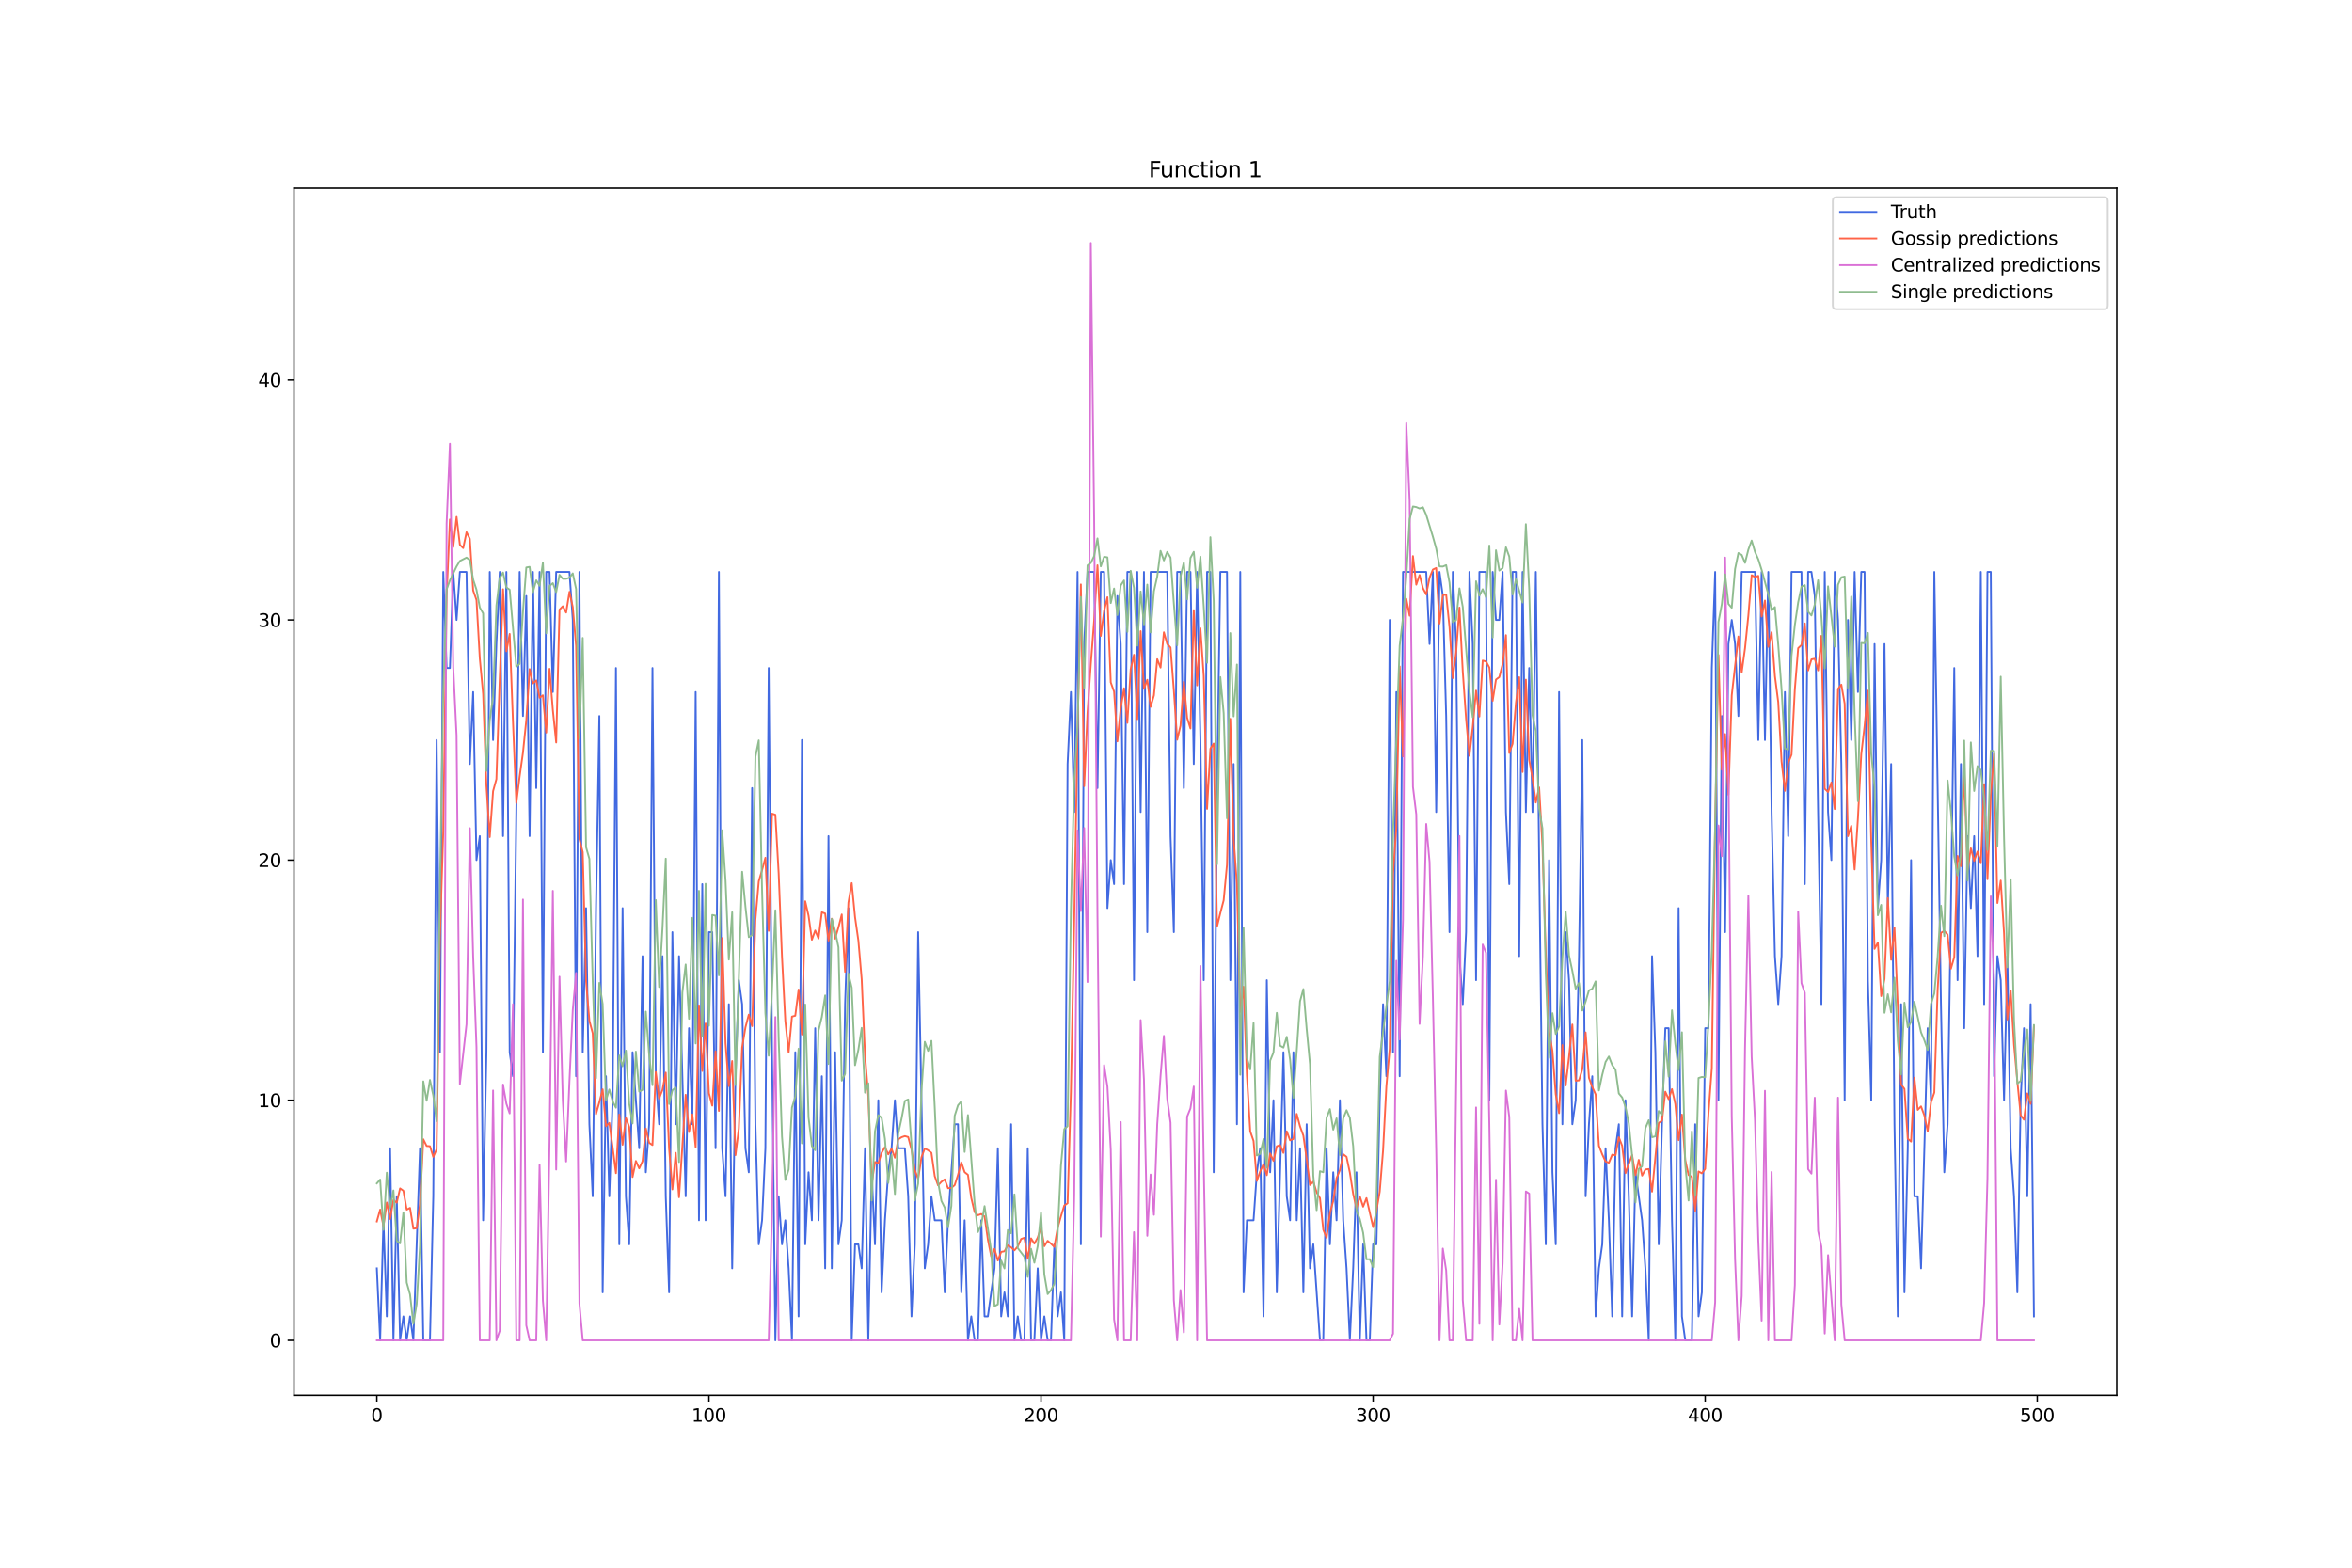<?xml version="1.0" encoding="utf-8" standalone="no"?>
<!DOCTYPE svg PUBLIC "-//W3C//DTD SVG 1.1//EN"
  "http://www.w3.org/Graphics/SVG/1.1/DTD/svg11.dtd">
<svg xmlns:xlink="http://www.w3.org/1999/xlink" width="1296pt" height="864pt" viewBox="0 0 1296 864" xmlns="http://www.w3.org/2000/svg" version="1.1">
 <defs>
  <style type="text/css">*{stroke-linejoin: round; stroke-linecap: butt}</style>
 </defs>
 <g id="figure_1">
  <g id="patch_1">
   <path d="M 0 864 
L 1296 864 
L 1296 0 
L 0 0 
z
" style="fill: #ffffff"/>
  </g>
  <g id="axes_1">
   <g id="patch_2">
    <path d="M 162 768.96 
L 1166.4 768.96 
L 1166.4 103.68 
L 162 103.68 
z
" style="fill: #ffffff"/>
   </g>
   <g id="matplotlib.axis_1">
    <g id="xtick_1">
     <g id="line2d_1">
      <defs>
       <path id="m498b250a5e" d="M 0 0 
L 0 3.5 
" style="stroke: #000000; stroke-width: 0.8"/>
      </defs>
      <g>
       <use xlink:href="#m498b250a5e" x="207.655" y="768.96" style="stroke: #000000; stroke-width: 0.8"/>
      </g>
     </g>
     <g id="text_1">
      <!-- 0 -->
      <g transform="translate(204.473 783.558) scale(0.1 -0.1)">
       <defs>
        <path id="DejaVuSans-30" d="M 2034 4250 
Q 1547 4250 1301 3770 
Q 1056 3291 1056 2328 
Q 1056 1369 1301 889 
Q 1547 409 2034 409 
Q 2525 409 2770 889 
Q 3016 1369 3016 2328 
Q 3016 3291 2770 3770 
Q 2525 4250 2034 4250 
z
M 2034 4750 
Q 2819 4750 3233 4129 
Q 3647 3509 3647 2328 
Q 3647 1150 3233 529 
Q 2819 -91 2034 -91 
Q 1250 -91 836 529 
Q 422 1150 422 2328 
Q 422 3509 836 4129 
Q 1250 4750 2034 4750 
z
" transform="scale(0.016)"/>
       </defs>
       <use xlink:href="#DejaVuSans-30"/>
      </g>
     </g>
    </g>
    <g id="xtick_2">
     <g id="line2d_2">
      <g>
       <use xlink:href="#m498b250a5e" x="390.639" y="768.96" style="stroke: #000000; stroke-width: 0.8"/>
      </g>
     </g>
     <g id="text_2">
      <!-- 100 -->
      <g transform="translate(381.095 783.558) scale(0.1 -0.1)">
       <defs>
        <path id="DejaVuSans-31" d="M 794 531 
L 1825 531 
L 1825 4091 
L 703 3866 
L 703 4441 
L 1819 4666 
L 2450 4666 
L 2450 531 
L 3481 531 
L 3481 0 
L 794 0 
L 794 531 
z
" transform="scale(0.016)"/>
       </defs>
       <use xlink:href="#DejaVuSans-31"/>
       <use xlink:href="#DejaVuSans-30" x="63.623"/>
       <use xlink:href="#DejaVuSans-30" x="127.246"/>
      </g>
     </g>
    </g>
    <g id="xtick_3">
     <g id="line2d_3">
      <g>
       <use xlink:href="#m498b250a5e" x="573.623" y="768.96" style="stroke: #000000; stroke-width: 0.8"/>
      </g>
     </g>
     <g id="text_3">
      <!-- 200 -->
      <g transform="translate(564.079 783.558) scale(0.1 -0.1)">
       <defs>
        <path id="DejaVuSans-32" d="M 1228 531 
L 3431 531 
L 3431 0 
L 469 0 
L 469 531 
Q 828 903 1448 1529 
Q 2069 2156 2228 2338 
Q 2531 2678 2651 2914 
Q 2772 3150 2772 3378 
Q 2772 3750 2511 3984 
Q 2250 4219 1831 4219 
Q 1534 4219 1204 4116 
Q 875 4013 500 3803 
L 500 4441 
Q 881 4594 1212 4672 
Q 1544 4750 1819 4750 
Q 2544 4750 2975 4387 
Q 3406 4025 3406 3419 
Q 3406 3131 3298 2873 
Q 3191 2616 2906 2266 
Q 2828 2175 2409 1742 
Q 1991 1309 1228 531 
z
" transform="scale(0.016)"/>
       </defs>
       <use xlink:href="#DejaVuSans-32"/>
       <use xlink:href="#DejaVuSans-30" x="63.623"/>
       <use xlink:href="#DejaVuSans-30" x="127.246"/>
      </g>
     </g>
    </g>
    <g id="xtick_4">
     <g id="line2d_4">
      <g>
       <use xlink:href="#m498b250a5e" x="756.607" y="768.96" style="stroke: #000000; stroke-width: 0.8"/>
      </g>
     </g>
     <g id="text_4">
      <!-- 300 -->
      <g transform="translate(747.063 783.558) scale(0.1 -0.1)">
       <defs>
        <path id="DejaVuSans-33" d="M 2597 2516 
Q 3050 2419 3304 2112 
Q 3559 1806 3559 1356 
Q 3559 666 3084 287 
Q 2609 -91 1734 -91 
Q 1441 -91 1130 -33 
Q 819 25 488 141 
L 488 750 
Q 750 597 1062 519 
Q 1375 441 1716 441 
Q 2309 441 2620 675 
Q 2931 909 2931 1356 
Q 2931 1769 2642 2001 
Q 2353 2234 1838 2234 
L 1294 2234 
L 1294 2753 
L 1863 2753 
Q 2328 2753 2575 2939 
Q 2822 3125 2822 3475 
Q 2822 3834 2567 4026 
Q 2313 4219 1838 4219 
Q 1578 4219 1281 4162 
Q 984 4106 628 3988 
L 628 4550 
Q 988 4650 1302 4700 
Q 1616 4750 1894 4750 
Q 2613 4750 3031 4423 
Q 3450 4097 3450 3541 
Q 3450 3153 3228 2886 
Q 3006 2619 2597 2516 
z
" transform="scale(0.016)"/>
       </defs>
       <use xlink:href="#DejaVuSans-33"/>
       <use xlink:href="#DejaVuSans-30" x="63.623"/>
       <use xlink:href="#DejaVuSans-30" x="127.246"/>
      </g>
     </g>
    </g>
    <g id="xtick_5">
     <g id="line2d_5">
      <g>
       <use xlink:href="#m498b250a5e" x="939.591" y="768.96" style="stroke: #000000; stroke-width: 0.8"/>
      </g>
     </g>
     <g id="text_5">
      <!-- 400 -->
      <g transform="translate(930.047 783.558) scale(0.1 -0.1)">
       <defs>
        <path id="DejaVuSans-34" d="M 2419 4116 
L 825 1625 
L 2419 1625 
L 2419 4116 
z
M 2253 4666 
L 3047 4666 
L 3047 1625 
L 3713 1625 
L 3713 1100 
L 3047 1100 
L 3047 0 
L 2419 0 
L 2419 1100 
L 313 1100 
L 313 1709 
L 2253 4666 
z
" transform="scale(0.016)"/>
       </defs>
       <use xlink:href="#DejaVuSans-34"/>
       <use xlink:href="#DejaVuSans-30" x="63.623"/>
       <use xlink:href="#DejaVuSans-30" x="127.246"/>
      </g>
     </g>
    </g>
    <g id="xtick_6">
     <g id="line2d_6">
      <g>
       <use xlink:href="#m498b250a5e" x="1122.575" y="768.96" style="stroke: #000000; stroke-width: 0.8"/>
      </g>
     </g>
     <g id="text_6">
      <!-- 500 -->
      <g transform="translate(1113.032 783.558) scale(0.1 -0.1)">
       <defs>
        <path id="DejaVuSans-35" d="M 691 4666 
L 3169 4666 
L 3169 4134 
L 1269 4134 
L 1269 2991 
Q 1406 3038 1543 3061 
Q 1681 3084 1819 3084 
Q 2600 3084 3056 2656 
Q 3513 2228 3513 1497 
Q 3513 744 3044 326 
Q 2575 -91 1722 -91 
Q 1428 -91 1123 -41 
Q 819 9 494 109 
L 494 744 
Q 775 591 1075 516 
Q 1375 441 1709 441 
Q 2250 441 2565 725 
Q 2881 1009 2881 1497 
Q 2881 1984 2565 2268 
Q 2250 2553 1709 2553 
Q 1456 2553 1204 2497 
Q 953 2441 691 2322 
L 691 4666 
z
" transform="scale(0.016)"/>
       </defs>
       <use xlink:href="#DejaVuSans-35"/>
       <use xlink:href="#DejaVuSans-30" x="63.623"/>
       <use xlink:href="#DejaVuSans-30" x="127.246"/>
      </g>
     </g>
    </g>
   </g>
   <g id="matplotlib.axis_2">
    <g id="ytick_1">
     <g id="line2d_7">
      <defs>
       <path id="mcdfff3754a" d="M 0 0 
L -3.5 0 
" style="stroke: #000000; stroke-width: 0.8"/>
      </defs>
      <g>
       <use xlink:href="#mcdfff3754a" x="162" y="738.72" style="stroke: #000000; stroke-width: 0.8"/>
      </g>
     </g>
     <g id="text_7">
      <!-- 0 -->
      <g transform="translate(148.637 742.519) scale(0.1 -0.1)">
       <use xlink:href="#DejaVuSans-30"/>
      </g>
     </g>
    </g>
    <g id="ytick_2">
     <g id="line2d_8">
      <g>
       <use xlink:href="#mcdfff3754a" x="162" y="606.376" style="stroke: #000000; stroke-width: 0.8"/>
      </g>
     </g>
     <g id="text_8">
      <!-- 10 -->
      <g transform="translate(142.275 610.175) scale(0.1 -0.1)">
       <use xlink:href="#DejaVuSans-31"/>
       <use xlink:href="#DejaVuSans-30" x="63.623"/>
      </g>
     </g>
    </g>
    <g id="ytick_3">
     <g id="line2d_9">
      <g>
       <use xlink:href="#mcdfff3754a" x="162" y="474.032" style="stroke: #000000; stroke-width: 0.8"/>
      </g>
     </g>
     <g id="text_9">
      <!-- 20 -->
      <g transform="translate(142.275 477.832) scale(0.1 -0.1)">
       <use xlink:href="#DejaVuSans-32"/>
       <use xlink:href="#DejaVuSans-30" x="63.623"/>
      </g>
     </g>
    </g>
    <g id="ytick_4">
     <g id="line2d_10">
      <g>
       <use xlink:href="#mcdfff3754a" x="162" y="341.689" style="stroke: #000000; stroke-width: 0.8"/>
      </g>
     </g>
     <g id="text_10">
      <!-- 30 -->
      <g transform="translate(142.275 345.488) scale(0.1 -0.1)">
       <use xlink:href="#DejaVuSans-33"/>
       <use xlink:href="#DejaVuSans-30" x="63.623"/>
      </g>
     </g>
    </g>
    <g id="ytick_5">
     <g id="line2d_11">
      <g>
       <use xlink:href="#mcdfff3754a" x="162" y="209.345" style="stroke: #000000; stroke-width: 0.8"/>
      </g>
     </g>
     <g id="text_11">
      <!-- 40 -->
      <g transform="translate(142.275 213.144) scale(0.1 -0.1)">
       <use xlink:href="#DejaVuSans-34"/>
       <use xlink:href="#DejaVuSans-30" x="63.623"/>
      </g>
     </g>
    </g>
   </g>
   <g id="line2d_12">
    <path d="M 207.655 699.017 
L 209.484 738.72 
L 211.314 672.548 
L 213.144 725.486 
L 214.974 632.845 
L 216.804 738.72 
L 218.634 659.314 
L 220.463 738.72 
L 222.293 725.486 
L 224.123 738.72 
L 225.953 725.486 
L 227.783 738.72 
L 231.442 632.845 
L 233.272 738.72 
L 236.932 738.72 
L 238.762 659.314 
L 240.592 407.861 
L 242.422 579.907 
L 244.251 315.22 
L 246.081 368.157 
L 247.911 368.157 
L 249.741 315.22 
L 251.571 341.689 
L 253.401 315.22 
L 257.06 315.22 
L 258.89 421.095 
L 260.72 381.392 
L 262.55 474.032 
L 264.38 460.798 
L 266.209 672.548 
L 268.039 579.907 
L 269.869 315.22 
L 271.699 407.861 
L 273.529 354.923 
L 275.359 315.22 
L 277.189 460.798 
L 279.018 315.22 
L 280.848 579.907 
L 282.678 593.142 
L 284.508 447.564 
L 286.338 315.22 
L 288.168 394.626 
L 289.997 328.454 
L 291.827 460.798 
L 293.657 315.22 
L 295.487 434.329 
L 297.317 315.22 
L 299.147 579.907 
L 300.976 315.22 
L 302.806 315.22 
L 304.636 381.392 
L 306.466 315.22 
L 313.785 315.22 
L 315.615 341.689 
L 317.445 593.142 
L 319.275 315.22 
L 321.105 579.907 
L 322.935 500.501 
L 324.764 619.611 
L 326.594 659.314 
L 328.424 500.501 
L 330.254 394.626 
L 332.084 712.251 
L 333.914 593.142 
L 335.743 659.314 
L 337.573 606.376 
L 339.403 368.157 
L 341.233 685.782 
L 343.063 500.501 
L 344.893 659.314 
L 346.723 685.782 
L 348.552 579.907 
L 352.212 632.845 
L 354.042 526.97 
L 355.872 646.079 
L 357.702 619.611 
L 359.531 368.157 
L 361.361 593.142 
L 363.191 619.611 
L 365.021 526.97 
L 366.851 659.314 
L 368.681 712.251 
L 370.51 513.736 
L 372.34 619.611 
L 374.17 526.97 
L 377.83 659.314 
L 379.66 566.673 
L 381.489 619.611 
L 383.319 381.392 
L 385.149 672.548 
L 386.979 487.267 
L 388.809 672.548 
L 390.639 513.736 
L 392.469 513.736 
L 394.298 632.845 
L 396.128 315.22 
L 397.958 632.845 
L 399.788 659.314 
L 401.618 553.439 
L 403.448 699.017 
L 405.277 593.142 
L 407.107 540.204 
L 408.937 553.439 
L 410.767 632.845 
L 412.597 646.079 
L 414.427 434.329 
L 416.256 619.611 
L 418.086 685.782 
L 419.916 672.548 
L 421.746 632.845 
L 423.576 368.157 
L 425.406 579.907 
L 427.236 738.72 
L 429.065 659.314 
L 430.895 685.782 
L 432.725 672.548 
L 434.555 699.017 
L 436.385 738.72 
L 438.215 579.907 
L 440.044 725.486 
L 441.874 407.861 
L 443.704 685.782 
L 445.534 646.079 
L 447.364 672.548 
L 449.194 566.673 
L 451.023 672.548 
L 452.853 593.142 
L 454.683 699.017 
L 456.513 460.798 
L 458.343 699.017 
L 460.173 579.907 
L 462.003 685.782 
L 463.832 672.548 
L 465.662 553.439 
L 467.492 500.501 
L 469.322 738.72 
L 471.152 685.782 
L 472.982 685.782 
L 474.811 699.017 
L 476.641 632.845 
L 478.471 738.72 
L 480.301 646.079 
L 482.131 685.782 
L 483.961 606.376 
L 485.79 712.251 
L 487.62 672.548 
L 489.45 646.079 
L 491.28 632.845 
L 493.11 606.376 
L 494.94 632.845 
L 498.599 632.845 
L 500.429 659.314 
L 502.259 725.486 
L 504.089 685.782 
L 505.919 513.736 
L 509.578 699.017 
L 511.408 685.782 
L 513.238 659.314 
L 515.068 672.548 
L 518.728 672.548 
L 520.557 712.251 
L 522.387 672.548 
L 526.047 619.611 
L 527.877 619.611 
L 529.707 712.251 
L 531.536 672.548 
L 533.366 738.72 
L 535.196 725.486 
L 537.026 738.72 
L 538.856 738.72 
L 540.686 672.548 
L 542.516 725.486 
L 544.345 725.486 
L 548.005 699.017 
L 549.835 632.845 
L 551.665 725.486 
L 553.495 712.251 
L 555.324 725.486 
L 557.154 619.611 
L 558.984 738.72 
L 560.814 725.486 
L 562.644 738.72 
L 564.474 738.72 
L 566.303 632.845 
L 568.133 738.72 
L 569.963 738.72 
L 571.793 699.017 
L 573.623 738.72 
L 575.453 725.486 
L 577.283 738.72 
L 579.112 738.72 
L 580.942 685.782 
L 582.772 725.486 
L 584.602 712.251 
L 586.432 738.72 
L 588.262 421.095 
L 590.091 381.392 
L 591.921 447.564 
L 593.751 315.22 
L 595.581 685.782 
L 597.411 354.923 
L 599.241 315.22 
L 602.9 315.22 
L 604.73 434.329 
L 606.56 315.22 
L 608.39 315.22 
L 610.22 500.501 
L 612.05 474.032 
L 613.879 487.267 
L 615.709 328.454 
L 617.539 354.923 
L 619.369 487.267 
L 621.199 315.22 
L 623.029 315.22 
L 624.858 540.204 
L 626.688 315.22 
L 628.518 447.564 
L 630.348 315.22 
L 632.178 513.736 
L 634.008 315.22 
L 643.157 315.22 
L 644.987 460.798 
L 646.817 513.736 
L 648.646 315.22 
L 650.476 315.22 
L 652.306 434.329 
L 654.136 315.22 
L 655.966 315.22 
L 657.796 421.095 
L 659.625 315.22 
L 661.455 407.861 
L 663.285 540.204 
L 665.115 315.22 
L 666.945 315.22 
L 668.775 646.079 
L 670.604 434.329 
L 672.434 315.22 
L 676.094 315.22 
L 677.924 540.204 
L 679.754 421.095 
L 681.583 619.611 
L 683.413 315.22 
L 685.243 712.251 
L 687.073 672.548 
L 690.733 672.548 
L 692.563 646.079 
L 694.392 632.845 
L 696.222 725.486 
L 698.052 540.204 
L 699.882 646.079 
L 701.712 606.376 
L 703.542 712.251 
L 707.201 579.907 
L 709.031 659.314 
L 710.861 672.548 
L 712.691 579.907 
L 714.521 672.548 
L 716.35 632.845 
L 718.18 712.251 
L 720.01 619.611 
L 721.84 699.017 
L 723.67 685.782 
L 727.33 738.72 
L 729.159 738.72 
L 730.989 632.845 
L 732.819 685.782 
L 734.649 646.079 
L 736.479 672.548 
L 738.309 606.376 
L 740.138 672.548 
L 741.968 699.017 
L 743.798 738.72 
L 745.628 699.017 
L 747.458 646.079 
L 749.288 738.72 
L 751.117 685.782 
L 752.947 738.72 
L 754.777 738.72 
L 756.607 685.782 
L 758.437 685.782 
L 760.267 606.376 
L 762.097 553.439 
L 763.926 593.142 
L 765.756 341.689 
L 767.586 579.907 
L 769.416 381.392 
L 771.246 593.142 
L 773.076 315.22 
L 785.884 315.22 
L 787.714 354.923 
L 789.544 315.22 
L 791.374 447.564 
L 793.204 315.22 
L 795.034 328.454 
L 796.864 394.626 
L 798.693 513.736 
L 800.523 315.22 
L 802.353 354.923 
L 804.183 526.97 
L 806.013 553.439 
L 807.843 513.736 
L 809.672 315.22 
L 811.502 354.923 
L 813.332 540.204 
L 815.162 315.22 
L 818.822 315.22 
L 820.651 606.376 
L 822.481 315.22 
L 824.311 341.689 
L 826.141 341.689 
L 827.971 315.22 
L 829.801 447.564 
L 831.63 487.267 
L 833.46 315.22 
L 835.29 315.22 
L 837.12 526.97 
L 838.95 315.22 
L 840.78 447.564 
L 842.61 368.157 
L 844.439 447.564 
L 846.269 315.22 
L 848.099 474.032 
L 849.929 619.611 
L 851.759 685.782 
L 853.589 474.032 
L 855.418 646.079 
L 857.248 685.782 
L 859.078 381.392 
L 860.908 619.611 
L 862.738 513.736 
L 864.568 540.204 
L 866.397 619.611 
L 868.227 606.376 
L 870.057 526.97 
L 871.887 407.861 
L 873.717 659.314 
L 875.547 619.611 
L 877.377 593.142 
L 879.206 725.486 
L 881.036 699.017 
L 882.866 685.782 
L 884.696 632.845 
L 886.526 672.548 
L 888.356 725.486 
L 890.185 632.845 
L 892.015 619.611 
L 893.845 725.486 
L 895.675 606.376 
L 897.505 659.314 
L 899.335 725.486 
L 901.164 646.079 
L 904.824 672.548 
L 906.654 699.017 
L 908.484 738.72 
L 910.314 526.97 
L 912.144 579.907 
L 913.973 685.782 
L 915.803 619.611 
L 917.633 566.673 
L 919.463 566.673 
L 921.293 672.548 
L 923.123 738.72 
L 924.952 500.501 
L 926.782 725.486 
L 928.612 738.72 
L 932.272 738.72 
L 934.102 619.611 
L 935.931 725.486 
L 937.761 712.251 
L 939.591 566.673 
L 941.421 566.673 
L 943.251 368.157 
L 945.081 315.22 
L 946.911 606.376 
L 948.74 394.626 
L 950.57 513.736 
L 952.4 354.923 
L 954.23 341.689 
L 956.06 354.923 
L 957.89 394.626 
L 959.719 315.22 
L 967.039 315.22 
L 968.869 407.861 
L 970.698 315.22 
L 972.528 407.861 
L 974.358 315.22 
L 976.188 447.564 
L 978.018 526.97 
L 979.848 553.439 
L 981.678 526.97 
L 983.507 381.392 
L 985.337 460.798 
L 987.167 315.22 
L 992.657 315.22 
L 994.486 487.267 
L 996.316 315.22 
L 998.146 315.22 
L 999.976 328.454 
L 1001.806 447.564 
L 1003.636 553.439 
L 1005.465 315.22 
L 1007.295 447.564 
L 1009.125 474.032 
L 1010.955 315.22 
L 1012.785 341.689 
L 1014.615 421.095 
L 1016.444 606.376 
L 1018.274 341.689 
L 1020.104 407.861 
L 1021.934 315.22 
L 1023.764 381.392 
L 1025.594 315.22 
L 1027.424 315.22 
L 1029.253 540.204 
L 1031.083 606.376 
L 1032.913 354.923 
L 1034.743 500.501 
L 1036.573 474.032 
L 1038.403 354.923 
L 1040.232 500.501 
L 1042.062 421.095 
L 1043.892 619.611 
L 1045.722 725.486 
L 1047.552 553.439 
L 1049.382 712.251 
L 1051.211 632.845 
L 1053.041 474.032 
L 1054.871 659.314 
L 1056.701 659.314 
L 1058.531 699.017 
L 1062.191 566.673 
L 1064.02 606.376 
L 1065.85 315.22 
L 1069.51 553.439 
L 1071.34 646.079 
L 1073.17 619.611 
L 1074.999 500.501 
L 1076.829 368.157 
L 1078.659 540.204 
L 1080.489 421.095 
L 1082.319 566.673 
L 1084.149 460.798 
L 1085.978 500.501 
L 1087.808 460.798 
L 1089.638 526.97 
L 1091.468 315.22 
L 1093.298 553.439 
L 1095.128 315.22 
L 1096.958 315.22 
L 1098.787 593.142 
L 1100.617 526.97 
L 1102.447 540.204 
L 1104.277 606.376 
L 1106.107 526.97 
L 1107.937 632.845 
L 1109.766 659.314 
L 1111.596 712.251 
L 1113.426 606.376 
L 1115.256 566.673 
L 1117.086 659.314 
L 1118.916 553.439 
L 1120.745 725.486 
L 1120.745 725.486 
" clip-path="url(#p7b377dcfaa)" style="fill: none; stroke: #4169e1; stroke-linecap: square"/>
   </g>
   <g id="line2d_13">
    <path d="M 207.655 673.193 
L 209.484 666.64 
L 211.314 675.768 
L 213.144 662.725 
L 214.974 671.799 
L 216.804 661.35 
L 218.634 662.836 
L 220.463 654.962 
L 222.293 656.246 
L 224.123 666.649 
L 225.953 665.711 
L 227.783 677.168 
L 229.613 676.931 
L 231.442 663.605 
L 233.272 627.873 
L 235.102 631.581 
L 236.932 631.71 
L 238.762 637.587 
L 240.592 633.426 
L 242.422 516.203 
L 244.251 458.102 
L 246.081 328.76 
L 247.911 286.298 
L 249.741 301.459 
L 251.571 284.869 
L 253.401 300.257 
L 255.23 302.081 
L 257.06 293.336 
L 258.89 296.988 
L 260.72 325.443 
L 262.55 330.688 
L 264.38 362.927 
L 266.209 382.504 
L 268.039 433.138 
L 269.869 461.328 
L 271.699 436.044 
L 273.529 429.38 
L 275.359 374.11 
L 277.189 324.754 
L 279.018 358.952 
L 280.848 349.38 
L 282.678 398.203 
L 284.508 442.565 
L 286.338 427.881 
L 288.168 414.826 
L 289.997 396.971 
L 291.827 368.754 
L 293.657 376.638 
L 295.487 374.997 
L 297.317 384.536 
L 299.147 383.199 
L 300.976 403.757 
L 302.806 368.601 
L 304.636 391.339 
L 306.466 409.22 
L 308.296 335.98 
L 310.126 334.119 
L 311.956 337.604 
L 313.785 326.179 
L 315.615 334.537 
L 317.445 355.928 
L 319.275 462.411 
L 321.105 469.608 
L 322.935 540.537 
L 324.764 562.584 
L 326.594 569.406 
L 328.424 614.034 
L 330.254 607.441 
L 332.084 600.367 
L 333.914 620.65 
L 335.743 618.86 
L 337.573 632.26 
L 339.403 646.595 
L 341.233 614.275 
L 343.063 630.913 
L 344.893 616.115 
L 346.723 621.15 
L 348.552 648.678 
L 350.382 639.845 
L 352.212 643.933 
L 354.042 640.008 
L 355.872 621.946 
L 357.702 629.846 
L 359.531 631.076 
L 361.361 590.821 
L 363.191 605.335 
L 365.021 600.69 
L 366.851 591.147 
L 368.681 632.984 
L 370.51 655.513 
L 372.34 635.382 
L 374.17 659.85 
L 377.83 603.373 
L 379.66 623.895 
L 381.489 614.162 
L 383.319 632.247 
L 385.149 554.098 
L 386.979 590.231 
L 388.809 564.084 
L 390.639 602.495 
L 392.469 609.351 
L 394.298 579.393 
L 396.128 612.258 
L 397.958 517.006 
L 399.788 575.02 
L 401.618 598.59 
L 403.448 584.774 
L 405.277 636.615 
L 407.107 621.99 
L 408.937 577.292 
L 410.767 566.186 
L 412.597 559.19 
L 414.427 565.525 
L 416.256 506.779 
L 418.086 485.742 
L 419.916 479.508 
L 421.746 472.732 
L 423.576 513.025 
L 425.406 448.411 
L 427.236 449.014 
L 429.065 481.397 
L 430.895 527.246 
L 432.725 562.773 
L 434.555 579.96 
L 436.385 560.273 
L 438.215 559.79 
L 440.044 545.362 
L 441.874 570.155 
L 443.704 496.721 
L 445.534 504.695 
L 447.364 517.925 
L 449.194 512.825 
L 451.023 517.229 
L 452.853 502.771 
L 454.683 503.455 
L 456.513 518.43 
L 458.343 506.295 
L 460.173 517.329 
L 462.003 511.142 
L 463.832 503.992 
L 465.662 535.609 
L 467.492 497.442 
L 469.322 486.701 
L 471.152 505.5 
L 472.982 518.372 
L 474.811 539.724 
L 476.641 581.559 
L 478.471 604.15 
L 480.301 652.52 
L 482.131 640.395 
L 483.961 641.065 
L 485.79 635.327 
L 487.62 632.2 
L 489.45 636.206 
L 491.28 633.163 
L 493.11 638.034 
L 494.94 627.95 
L 496.77 626.757 
L 498.599 626.137 
L 500.429 626.654 
L 502.259 633.541 
L 504.089 644.875 
L 505.919 649.717 
L 507.749 637.802 
L 509.578 632.972 
L 511.408 633.944 
L 513.238 635.36 
L 515.068 648.224 
L 516.898 653.287 
L 518.728 651.343 
L 520.557 649.983 
L 522.387 654.872 
L 524.217 654.688 
L 526.047 653.161 
L 527.877 647.498 
L 529.707 640.577 
L 531.536 646.017 
L 533.366 647.47 
L 535.196 660.233 
L 537.026 668.041 
L 538.856 669.74 
L 540.686 669.069 
L 542.516 670.45 
L 544.345 683.204 
L 546.175 692.495 
L 548.005 688.345 
L 549.835 694.714 
L 551.665 689.943 
L 553.495 689.608 
L 555.324 686.265 
L 557.154 687.442 
L 558.984 689.1 
L 560.814 686.952 
L 562.644 682.835 
L 564.474 682.17 
L 566.303 693.713 
L 568.133 682.487 
L 569.963 685.388 
L 571.793 682.065 
L 573.623 676.516 
L 575.453 686.838 
L 577.283 683.855 
L 579.112 685.435 
L 580.942 687.198 
L 582.772 676.835 
L 584.602 670.308 
L 586.432 664.404 
L 588.262 663.165 
L 590.091 601.792 
L 591.921 506.983 
L 593.751 402.821 
L 595.581 322.108 
L 597.411 433.264 
L 599.241 392.797 
L 601.07 365.87 
L 602.9 342.017 
L 604.73 311.553 
L 606.56 350.47 
L 608.39 336.68 
L 610.22 329.139 
L 612.05 376.07 
L 613.879 381.178 
L 615.709 408.584 
L 617.539 390.395 
L 619.369 379.295 
L 621.199 398.388 
L 623.029 368.795 
L 624.858 360.863 
L 626.688 396.375 
L 628.518 347.867 
L 630.348 379.622 
L 632.178 374.665 
L 634.008 389.594 
L 635.837 383.265 
L 637.667 363.284 
L 639.497 367.916 
L 641.327 348.487 
L 643.157 354.856 
L 644.987 356.83 
L 646.817 380.48 
L 648.646 407.688 
L 650.476 399.929 
L 652.306 375.782 
L 654.136 395.625 
L 655.966 401.493 
L 657.796 336.261 
L 659.625 377.739 
L 661.455 346.294 
L 663.285 372.551 
L 665.115 445.799 
L 666.945 412.609 
L 668.775 409.797 
L 670.604 510.704 
L 672.434 503.169 
L 674.264 496.198 
L 676.094 476.567 
L 677.924 396.181 
L 679.754 462.183 
L 681.583 487.26 
L 683.413 557.761 
L 685.243 543.805 
L 687.073 592.781 
L 688.903 623.498 
L 690.733 628.799 
L 692.563 650.818 
L 694.392 645.539 
L 696.222 641.643 
L 698.052 647.668 
L 699.882 635.689 
L 701.712 639.781 
L 703.542 631.746 
L 705.371 631.101 
L 707.201 635.383 
L 709.031 623.505 
L 710.861 628.473 
L 712.691 627.708 
L 714.521 613.911 
L 716.35 620.767 
L 718.18 625.858 
L 720.01 638.794 
L 721.84 653.085 
L 723.67 651.21 
L 725.5 657.14 
L 727.33 660.329 
L 729.159 677.783 
L 730.989 682.212 
L 732.819 668.67 
L 734.649 661.839 
L 736.479 649.287 
L 738.309 644.873 
L 740.138 636.127 
L 741.968 637.534 
L 743.798 646.213 
L 745.628 658.022 
L 747.458 666.068 
L 749.288 659.337 
L 751.117 665.03 
L 752.947 660.313 
L 756.607 676.332 
L 758.437 667.289 
L 760.267 656.763 
L 762.097 634.094 
L 763.926 598.634 
L 765.756 578.025 
L 767.586 481.502 
L 769.416 456.027 
L 771.246 367.294 
L 773.076 416.904 
L 774.905 330.049 
L 776.735 339.332 
L 778.565 306.488 
L 780.395 322.225 
L 782.225 316.906 
L 784.055 324.1 
L 785.884 327.61 
L 787.714 318.394 
L 789.544 313.904 
L 791.374 313.04 
L 793.204 343.666 
L 795.034 328.097 
L 796.864 327.636 
L 798.693 345.563 
L 800.523 373.702 
L 802.353 359.667 
L 804.183 334.868 
L 806.013 370.075 
L 807.843 396.233 
L 809.672 416.565 
L 811.502 400.804 
L 813.332 380.63 
L 815.162 394.917 
L 816.992 364.061 
L 818.822 364.56 
L 820.651 367.859 
L 822.481 386.259 
L 824.311 374.529 
L 826.141 373.18 
L 827.971 366.025 
L 829.801 350.059 
L 831.63 414.981 
L 833.46 409.948 
L 835.29 387.49 
L 837.12 373.238 
L 838.95 425.457 
L 840.78 374.593 
L 842.61 418.848 
L 844.439 428.891 
L 846.269 442.305 
L 848.099 433.973 
L 849.929 465.885 
L 851.759 526.027 
L 853.589 568.696 
L 855.418 579.084 
L 857.248 603.125 
L 859.078 613.505 
L 860.908 575.983 
L 862.738 598.227 
L 864.568 582.432 
L 866.397 564.628 
L 868.227 595.615 
L 870.057 595.439 
L 871.887 589.344 
L 873.717 569.009 
L 875.547 594.004 
L 877.377 599.072 
L 879.206 603.144 
L 881.036 631.489 
L 882.866 636.181 
L 884.696 640.14 
L 886.526 640.82 
L 888.356 636.353 
L 890.185 636.711 
L 892.015 626.78 
L 893.845 631.49 
L 895.675 646.557 
L 897.505 641.421 
L 899.335 636.627 
L 901.164 647.633 
L 902.994 639.243 
L 904.824 647.907 
L 906.654 644.53 
L 908.484 644.279 
L 910.314 656.744 
L 913.973 618.86 
L 915.803 617.686 
L 917.633 601.675 
L 919.463 605.814 
L 921.293 600.241 
L 923.123 608.451 
L 924.952 628.365 
L 926.782 614.286 
L 928.612 639.37 
L 930.442 647.615 
L 932.272 648.596 
L 934.102 667.32 
L 935.931 645.63 
L 937.761 646.654 
L 939.591 644.228 
L 941.421 613.567 
L 943.251 588.596 
L 945.081 454.112 
L 946.911 360.973 
L 948.74 424.206 
L 950.57 404.573 
L 952.4 438.011 
L 954.23 383.197 
L 957.89 350.775 
L 959.719 370.62 
L 961.549 357.228 
L 963.379 339.209 
L 965.209 317.008 
L 967.039 318.048 
L 968.869 317.374 
L 970.698 339.785 
L 972.528 330.989 
L 974.358 356.478 
L 976.188 348.439 
L 978.018 372.608 
L 979.848 386.974 
L 981.678 419.65 
L 983.507 435.862 
L 985.337 420.519 
L 987.167 415.892 
L 988.997 379.834 
L 990.827 357.206 
L 992.657 355.48 
L 994.486 343.592 
L 996.316 369.504 
L 998.146 363.403 
L 999.976 363.034 
L 1001.806 369.463 
L 1003.636 350.397 
L 1005.465 434.708 
L 1007.295 436.481 
L 1009.125 431.23 
L 1010.955 445.879 
L 1012.785 379.671 
L 1014.615 377.337 
L 1016.444 387.783 
L 1018.274 460.829 
L 1020.104 455.159 
L 1021.934 479.171 
L 1023.764 450.924 
L 1025.594 415.595 
L 1027.424 400.098 
L 1029.253 380.654 
L 1031.083 463.205 
L 1032.913 522.951 
L 1034.743 519.487 
L 1036.573 548.956 
L 1038.403 539.566 
L 1040.232 494.973 
L 1042.062 528.975 
L 1043.892 511.097 
L 1047.552 597.687 
L 1049.382 600.109 
L 1051.211 627.566 
L 1053.041 629.164 
L 1054.871 593.91 
L 1056.701 611.695 
L 1058.531 609.77 
L 1060.361 614.752 
L 1062.191 623.527 
L 1064.02 607.512 
L 1065.85 602.13 
L 1067.68 545.528 
L 1069.51 514.134 
L 1071.34 513.022 
L 1073.17 515.068 
L 1074.999 533.888 
L 1076.829 527.514 
L 1078.659 471.736 
L 1080.489 477.378 
L 1082.319 423.688 
L 1084.149 479.593 
L 1085.978 467.562 
L 1087.808 474.501 
L 1089.638 469.312 
L 1091.468 475.739 
L 1093.298 432.17 
L 1095.128 484.573 
L 1096.958 438.055 
L 1098.787 415.472 
L 1100.617 497.683 
L 1102.447 485.337 
L 1104.277 514.487 
L 1106.107 561.894 
L 1107.937 545.897 
L 1109.766 575.809 
L 1111.596 595.945 
L 1113.426 614.617 
L 1115.256 617.099 
L 1117.086 602.605 
L 1118.916 608.361 
L 1120.745 565.587 
L 1120.745 565.587 
" clip-path="url(#p7b377dcfaa)" style="fill: none; stroke: #ff6347; stroke-linecap: square"/>
   </g>
   <g id="line2d_14">
    <path d="M 207.655 738.72 
L 244.251 738.72 
L 246.081 288.619 
L 247.911 244.548 
L 249.741 367.68 
L 251.571 405.302 
L 253.401 597.469 
L 257.06 564.461 
L 258.89 456.426 
L 260.72 526.992 
L 262.55 577.121 
L 264.38 738.72 
L 269.869 738.72 
L 271.699 601.006 
L 273.529 738.72 
L 275.359 733.443 
L 277.189 597.734 
L 279.018 608.253 
L 280.848 613.624 
L 282.678 553.44 
L 284.508 738.72 
L 286.338 738.72 
L 288.168 495.753 
L 289.997 730.402 
L 291.827 738.72 
L 295.487 738.72 
L 297.317 642.035 
L 299.147 716.886 
L 300.976 738.72 
L 302.806 628.954 
L 304.636 490.981 
L 306.466 644.581 
L 308.296 538.286 
L 310.126 606.702 
L 311.956 640.135 
L 313.785 595.719 
L 315.615 556.634 
L 317.445 536.224 
L 319.275 718.368 
L 321.105 738.72 
L 423.576 738.72 
L 425.406 666.71 
L 427.236 560.532 
L 429.065 738.72 
L 590.091 738.72 
L 591.921 659.125 
L 593.751 457.643 
L 595.581 502.119 
L 597.411 456.366 
L 599.241 541.239 
L 601.07 133.92 
L 602.9 285.281 
L 604.73 504.521 
L 606.56 681.534 
L 608.39 587.046 
L 610.22 598.9 
L 612.05 633.643 
L 613.879 727.112 
L 615.709 738.72 
L 617.539 618.387 
L 619.369 738.72 
L 623.029 738.72 
L 624.858 679.074 
L 626.688 738.72 
L 628.518 562.206 
L 630.348 594.983 
L 632.178 681.075 
L 634.008 647.325 
L 635.837 669.51 
L 637.667 619.583 
L 639.497 592.878 
L 641.327 570.91 
L 643.157 605.545 
L 644.987 618.698 
L 646.817 716.618 
L 648.646 738.72 
L 650.476 710.983 
L 652.306 734.344 
L 654.136 615.424 
L 655.966 610.851 
L 657.796 598.815 
L 659.625 738.72 
L 661.455 532.365 
L 663.285 642.159 
L 665.115 738.72 
L 765.756 738.72 
L 767.586 735.049 
L 769.416 529.521 
L 771.246 572.915 
L 773.076 506.725 
L 774.905 233.148 
L 776.735 275.976 
L 778.565 433.649 
L 780.395 448.829 
L 782.225 564.313 
L 784.055 527.087 
L 785.884 454.119 
L 787.714 475.072 
L 789.544 549.795 
L 791.374 633.544 
L 793.204 738.72 
L 795.034 688.13 
L 796.864 700.191 
L 798.693 738.72 
L 800.523 738.72 
L 804.183 460.753 
L 806.013 716.501 
L 807.843 738.72 
L 811.502 738.72 
L 813.332 610.347 
L 815.162 729.6 
L 816.992 520.553 
L 818.822 525.124 
L 820.651 619.462 
L 822.481 738.72 
L 824.311 650.195 
L 826.141 729.986 
L 827.971 696.26 
L 829.801 601.05 
L 831.63 615.595 
L 833.46 738.72 
L 835.29 738.72 
L 837.12 721.328 
L 838.95 738.72 
L 840.78 656.653 
L 842.61 657.833 
L 844.439 738.72 
L 943.251 738.72 
L 945.081 717.751 
L 946.911 454.97 
L 948.74 471.859 
L 950.57 307.301 
L 952.4 421.135 
L 954.23 615.054 
L 956.06 693.912 
L 957.89 738.72 
L 959.719 714.287 
L 961.549 577.532 
L 963.379 493.697 
L 965.209 582.413 
L 967.039 617.369 
L 968.869 683.567 
L 970.698 727.841 
L 972.528 601.169 
L 974.358 738.72 
L 976.188 645.918 
L 978.018 738.72 
L 987.167 738.72 
L 988.997 708.251 
L 990.827 502.358 
L 992.657 541.867 
L 994.486 547.167 
L 996.316 644.368 
L 998.146 646.83 
L 999.976 604.974 
L 1001.806 678.432 
L 1003.636 687.103 
L 1005.465 734.966 
L 1007.295 691.741 
L 1010.955 738.72 
L 1012.785 604.944 
L 1014.615 718.89 
L 1016.444 738.72 
L 1091.468 738.72 
L 1093.298 718.126 
L 1095.128 649.504 
L 1096.958 494.022 
L 1098.787 540.685 
L 1100.617 738.72 
L 1120.745 738.72 
L 1120.745 738.72 
" clip-path="url(#p7b377dcfaa)" style="fill: none; stroke: #da70d6; stroke-linecap: square"/>
   </g>
   <g id="line2d_15">
    <path d="M 207.655 652.196 
L 209.484 650.1 
L 211.314 677.831 
L 213.144 646.308 
L 214.974 665.518 
L 216.804 656.078 
L 218.634 683.881 
L 220.463 685.262 
L 222.293 668.167 
L 224.123 706.871 
L 225.953 713.369 
L 227.783 729.546 
L 229.613 718.765 
L 231.442 686.365 
L 233.272 595.971 
L 235.102 606.655 
L 236.932 595.193 
L 238.762 603.75 
L 240.592 618.019 
L 242.422 487.971 
L 244.251 381.123 
L 246.081 324.807 
L 247.911 319.84 
L 251.571 312.195 
L 253.401 309.177 
L 257.06 307.315 
L 258.89 308.675 
L 260.72 319.386 
L 262.55 325.022 
L 264.38 334.833 
L 266.209 338.043 
L 268.039 424.888 
L 269.869 396.932 
L 271.699 384.027 
L 273.529 333.71 
L 275.359 318.539 
L 277.189 315.552 
L 279.018 323.79 
L 280.848 324.988 
L 284.508 367.42 
L 286.338 365.857 
L 288.168 337.251 
L 289.997 312.765 
L 291.827 312.421 
L 293.657 326.358 
L 295.487 319.843 
L 297.317 322.828 
L 299.147 310.068 
L 300.976 349.055 
L 302.806 322.937 
L 304.636 321.421 
L 306.466 326.34 
L 308.296 316.824 
L 310.126 319 
L 311.956 319.011 
L 313.785 318.387 
L 315.615 316.001 
L 317.445 324.629 
L 319.275 406.882 
L 321.105 351.597 
L 322.935 466.91 
L 324.764 473.338 
L 326.594 540.501 
L 328.424 594.22 
L 330.254 541.697 
L 332.084 553.311 
L 333.914 606.475 
L 335.743 600.451 
L 337.573 606.917 
L 339.403 610.486 
L 341.233 581.725 
L 343.063 587.657 
L 344.893 579.008 
L 346.723 608.417 
L 348.552 619.17 
L 350.382 579.565 
L 352.212 601.618 
L 354.042 600.694 
L 355.872 557.534 
L 357.702 581.541 
L 359.531 598.068 
L 361.361 496.04 
L 363.191 543.986 
L 365.021 511.96 
L 366.851 473.218 
L 368.681 608.457 
L 370.51 600.858 
L 372.34 599.416 
L 374.17 640.448 
L 376 546.988 
L 377.83 531.553 
L 379.66 561.488 
L 381.489 505.863 
L 383.319 575.072 
L 385.149 490.974 
L 386.979 571.227 
L 388.809 487.104 
L 390.639 565.323 
L 392.469 504.259 
L 394.298 504.64 
L 396.128 537.553 
L 397.958 457.585 
L 399.788 485.293 
L 401.618 528.865 
L 403.448 502.761 
L 405.277 598.011 
L 408.937 480.442 
L 410.767 499.836 
L 412.597 516.496 
L 414.427 515.408 
L 416.256 417.037 
L 418.086 408.056 
L 419.916 490.615 
L 421.746 558.433 
L 423.576 581.843 
L 425.406 545.829 
L 427.236 501.675 
L 429.065 572.625 
L 430.895 626.433 
L 432.725 650.331 
L 434.555 644.578 
L 436.385 610.413 
L 438.215 604.47 
L 440.044 577.955 
L 441.874 630.115 
L 443.704 553.618 
L 445.534 615.828 
L 447.364 631.715 
L 449.194 633.93 
L 451.023 567.929 
L 452.853 560.487 
L 454.683 548.597 
L 456.513 586.395 
L 458.343 506.435 
L 460.173 513.075 
L 462.003 522.051 
L 463.832 595.568 
L 465.662 591.818 
L 467.492 536.54 
L 469.322 544.345 
L 471.152 587.069 
L 472.982 578.541 
L 474.811 566.511 
L 476.641 602.193 
L 478.471 597.016 
L 480.301 661.678 
L 482.131 623.55 
L 483.961 614.599 
L 485.79 616.031 
L 487.62 627.625 
L 489.45 651.942 
L 491.28 636.477 
L 493.11 658.096 
L 494.94 624.871 
L 496.77 616.524 
L 498.599 606.773 
L 500.429 605.928 
L 502.259 630.666 
L 504.089 661.599 
L 505.919 652.272 
L 507.749 601.511 
L 509.578 574.178 
L 511.408 579.167 
L 513.238 573.661 
L 515.068 610.471 
L 516.898 651.423 
L 518.728 661.849 
L 520.557 665.541 
L 522.387 676.41 
L 524.217 664.629 
L 526.047 614.928 
L 527.877 609.17 
L 529.707 607.022 
L 531.536 634.86 
L 533.366 614.533 
L 537.026 663.043 
L 538.856 679.011 
L 540.686 675.015 
L 542.516 664.742 
L 546.175 689.431 
L 548.005 719.784 
L 549.835 718.873 
L 551.665 694.69 
L 553.495 699.078 
L 555.324 677.922 
L 557.154 679.704 
L 558.984 658.255 
L 560.814 687.861 
L 564.474 692.684 
L 566.303 703.723 
L 568.133 688.254 
L 569.963 695.921 
L 571.793 686.778 
L 573.623 668.287 
L 575.453 702.388 
L 577.283 713.211 
L 579.112 711.065 
L 580.942 707.476 
L 582.772 680.357 
L 584.602 642.477 
L 586.432 622.269 
L 588.262 620.7 
L 590.091 501.353 
L 591.921 430.406 
L 593.751 400.164 
L 595.581 329.035 
L 597.411 379.065 
L 599.241 311.601 
L 601.07 310.245 
L 602.9 306.471 
L 604.73 296.734 
L 606.56 312.161 
L 608.39 306.868 
L 610.22 307.168 
L 612.05 332.366 
L 613.879 324.365 
L 615.709 338.944 
L 617.539 322.666 
L 619.369 319.915 
L 621.199 348.245 
L 623.029 314.588 
L 624.858 324.013 
L 626.688 355.834 
L 628.518 325.994 
L 630.348 344.143 
L 632.178 322.191 
L 634.008 348.548 
L 635.837 325.886 
L 637.667 317.723 
L 639.497 303.623 
L 641.327 308.901 
L 643.157 304.189 
L 644.987 307.318 
L 646.817 332.6 
L 648.646 355.653 
L 650.476 317.752 
L 652.306 310.052 
L 654.136 330.31 
L 655.966 307.502 
L 657.796 304.142 
L 659.625 323.909 
L 661.455 306.805 
L 663.285 334.279 
L 665.115 365.274 
L 666.945 296.079 
L 668.775 331.023 
L 670.604 476.313 
L 672.434 373.158 
L 674.264 393.036 
L 676.094 451.012 
L 677.924 348.917 
L 679.754 394.809 
L 681.583 366.22 
L 683.413 592.306 
L 685.243 511.371 
L 687.073 583.004 
L 688.903 589.384 
L 690.733 563.841 
L 692.563 636.795 
L 694.392 635.934 
L 696.222 627.761 
L 698.052 643.566 
L 699.882 584.593 
L 701.712 580.071 
L 703.542 558.221 
L 705.371 576.292 
L 707.201 577.344 
L 709.031 571.43 
L 710.861 583.957 
L 712.691 605.03 
L 714.521 579.401 
L 716.35 551.853 
L 718.18 545.111 
L 720.01 567.15 
L 721.84 586.472 
L 723.67 648.07 
L 725.5 666.971 
L 727.33 645.476 
L 729.159 646.061 
L 730.989 616.068 
L 732.819 611.263 
L 734.649 622.591 
L 736.479 616.362 
L 738.309 636.576 
L 740.138 616.447 
L 741.968 611.885 
L 743.798 616.157 
L 745.628 631.74 
L 747.458 667.295 
L 749.288 671.83 
L 751.117 679.384 
L 752.947 694.053 
L 754.777 693.961 
L 756.607 698.403 
L 758.437 661.192 
L 760.267 582.439 
L 765.756 540.699 
L 767.586 458.822 
L 771.246 355.831 
L 773.076 340.521 
L 774.905 318.398 
L 776.735 286.172 
L 778.565 279.141 
L 780.395 279.475 
L 782.225 280.249 
L 784.055 279.568 
L 785.884 283.774 
L 789.544 295.775 
L 791.374 302.323 
L 793.204 312.175 
L 795.034 312.26 
L 796.864 311.479 
L 798.693 321.076 
L 800.523 342.923 
L 802.353 341.721 
L 804.183 324.27 
L 806.013 334.476 
L 809.672 380.718 
L 811.502 395.273 
L 813.332 320.361 
L 815.162 328.273 
L 816.992 324.719 
L 818.822 329.16 
L 820.651 300.679 
L 822.481 351.33 
L 824.311 303.291 
L 826.141 314.444 
L 827.971 313.107 
L 829.801 301.66 
L 831.63 306.736 
L 833.46 327.64 
L 835.29 319.276 
L 838.95 332.067 
L 840.78 288.897 
L 842.61 324.616 
L 844.439 394.248 
L 846.269 402.844 
L 848.099 445.436 
L 849.929 456.574 
L 851.759 536.497 
L 853.589 583.051 
L 855.418 558.382 
L 857.248 569.877 
L 859.078 565.701 
L 860.908 527.652 
L 862.738 502.511 
L 864.568 526.535 
L 866.397 535.081 
L 868.227 544.912 
L 870.057 541.745 
L 871.887 556.943 
L 873.717 551.986 
L 875.547 545.825 
L 877.377 544.976 
L 879.206 540.87 
L 881.036 600.996 
L 882.866 592.362 
L 884.696 585.267 
L 886.526 582.284 
L 888.356 586.969 
L 890.185 589.554 
L 892.015 602.649 
L 893.845 604.844 
L 895.675 610.035 
L 897.505 619.145 
L 899.335 636.815 
L 901.164 662.73 
L 902.994 644.147 
L 904.824 642.79 
L 906.654 621.787 
L 908.484 617.372 
L 910.314 626.757 
L 912.144 626.244 
L 913.973 612.321 
L 915.803 614.384 
L 917.633 573.896 
L 919.463 593.376 
L 921.293 556.817 
L 923.123 575.233 
L 924.952 589.742 
L 926.782 568.928 
L 928.612 641.696 
L 930.442 661.642 
L 932.272 623.531 
L 934.102 658.556 
L 935.931 594.137 
L 937.761 593.545 
L 939.591 593.737 
L 941.421 563.419 
L 943.251 523.823 
L 945.081 455.232 
L 946.911 342.751 
L 948.74 333.037 
L 950.57 316.577 
L 952.4 332.853 
L 954.23 334.964 
L 956.06 313.568 
L 957.89 304.806 
L 959.719 305.833 
L 961.549 310.226 
L 963.379 302.923 
L 965.209 297.926 
L 967.039 304.15 
L 968.869 308.289 
L 970.698 314.063 
L 974.358 327.499 
L 976.188 336.377 
L 978.018 334.584 
L 979.848 355.326 
L 981.678 380.069 
L 983.507 412.571 
L 985.337 413.066 
L 987.167 361.442 
L 988.997 344.453 
L 990.827 331.945 
L 992.657 323.312 
L 994.486 322.506 
L 996.316 337.141 
L 998.146 339.19 
L 999.976 333.209 
L 1001.806 319.815 
L 1003.636 339.963 
L 1005.465 368.38 
L 1007.295 323.142 
L 1010.955 356.412 
L 1012.785 322.234 
L 1014.615 318.159 
L 1016.444 317.742 
L 1018.274 379.101 
L 1020.104 328.802 
L 1021.934 393.165 
L 1023.764 441.572 
L 1025.594 354.348 
L 1027.424 354.498 
L 1029.253 348.829 
L 1031.083 415.37 
L 1032.913 433.723 
L 1034.743 504.42 
L 1036.573 498.714 
L 1038.403 558.186 
L 1040.232 547.936 
L 1042.062 557.961 
L 1043.892 538.841 
L 1045.722 573.65 
L 1047.552 592.17 
L 1049.382 552.6 
L 1051.211 566.157 
L 1053.041 563.252 
L 1054.871 552.127 
L 1058.531 568.933 
L 1060.361 573.343 
L 1062.191 578.673 
L 1064.02 553.255 
L 1065.85 547.494 
L 1067.68 527.284 
L 1069.51 499.152 
L 1071.34 515.943 
L 1073.17 430.161 
L 1074.999 447.387 
L 1076.829 472.075 
L 1078.659 482.476 
L 1080.489 470.695 
L 1082.319 408.178 
L 1084.149 485.333 
L 1085.978 409.19 
L 1087.808 435.947 
L 1089.638 422.218 
L 1091.468 424.476 
L 1093.298 440.676 
L 1095.128 468.461 
L 1096.958 413.753 
L 1098.787 413.905 
L 1100.617 466.315 
L 1102.447 372.926 
L 1104.277 461.838 
L 1106.107 533.11 
L 1107.937 484.62 
L 1109.766 562.227 
L 1111.596 597.156 
L 1113.426 595.739 
L 1115.256 579.639 
L 1117.086 567.427 
L 1118.916 606.704 
L 1120.745 564.942 
L 1120.745 564.942 
" clip-path="url(#p7b377dcfaa)" style="fill: none; stroke: #8fbc8f; stroke-linecap: square"/>
   </g>
   <g id="patch_3">
    <path d="M 162 768.96 
L 162 103.68 
" style="fill: none; stroke: #000000; stroke-width: 0.8; stroke-linejoin: miter; stroke-linecap: square"/>
   </g>
   <g id="patch_4">
    <path d="M 1166.4 768.96 
L 1166.4 103.68 
" style="fill: none; stroke: #000000; stroke-width: 0.8; stroke-linejoin: miter; stroke-linecap: square"/>
   </g>
   <g id="patch_5">
    <path d="M 162 768.96 
L 1166.4 768.96 
" style="fill: none; stroke: #000000; stroke-width: 0.8; stroke-linejoin: miter; stroke-linecap: square"/>
   </g>
   <g id="patch_6">
    <path d="M 162 103.68 
L 1166.4 103.68 
" style="fill: none; stroke: #000000; stroke-width: 0.8; stroke-linejoin: miter; stroke-linecap: square"/>
   </g>
   <g id="text_12">
    <!-- Function 1 -->
    <g transform="translate(632.958 97.68) scale(0.12 -0.12)">
     <defs>
      <path id="DejaVuSans-46" d="M 628 4666 
L 3309 4666 
L 3309 4134 
L 1259 4134 
L 1259 2759 
L 3109 2759 
L 3109 2228 
L 1259 2228 
L 1259 0 
L 628 0 
L 628 4666 
z
" transform="scale(0.016)"/>
      <path id="DejaVuSans-75" d="M 544 1381 
L 544 3500 
L 1119 3500 
L 1119 1403 
Q 1119 906 1312 657 
Q 1506 409 1894 409 
Q 2359 409 2629 706 
Q 2900 1003 2900 1516 
L 2900 3500 
L 3475 3500 
L 3475 0 
L 2900 0 
L 2900 538 
Q 2691 219 2414 64 
Q 2138 -91 1772 -91 
Q 1169 -91 856 284 
Q 544 659 544 1381 
z
M 1991 3584 
L 1991 3584 
z
" transform="scale(0.016)"/>
      <path id="DejaVuSans-6e" d="M 3513 2113 
L 3513 0 
L 2938 0 
L 2938 2094 
Q 2938 2591 2744 2837 
Q 2550 3084 2163 3084 
Q 1697 3084 1428 2787 
Q 1159 2491 1159 1978 
L 1159 0 
L 581 0 
L 581 3500 
L 1159 3500 
L 1159 2956 
Q 1366 3272 1645 3428 
Q 1925 3584 2291 3584 
Q 2894 3584 3203 3211 
Q 3513 2838 3513 2113 
z
" transform="scale(0.016)"/>
      <path id="DejaVuSans-63" d="M 3122 3366 
L 3122 2828 
Q 2878 2963 2633 3030 
Q 2388 3097 2138 3097 
Q 1578 3097 1268 2742 
Q 959 2388 959 1747 
Q 959 1106 1268 751 
Q 1578 397 2138 397 
Q 2388 397 2633 464 
Q 2878 531 3122 666 
L 3122 134 
Q 2881 22 2623 -34 
Q 2366 -91 2075 -91 
Q 1284 -91 818 406 
Q 353 903 353 1747 
Q 353 2603 823 3093 
Q 1294 3584 2113 3584 
Q 2378 3584 2631 3529 
Q 2884 3475 3122 3366 
z
" transform="scale(0.016)"/>
      <path id="DejaVuSans-74" d="M 1172 4494 
L 1172 3500 
L 2356 3500 
L 2356 3053 
L 1172 3053 
L 1172 1153 
Q 1172 725 1289 603 
Q 1406 481 1766 481 
L 2356 481 
L 2356 0 
L 1766 0 
Q 1100 0 847 248 
Q 594 497 594 1153 
L 594 3053 
L 172 3053 
L 172 3500 
L 594 3500 
L 594 4494 
L 1172 4494 
z
" transform="scale(0.016)"/>
      <path id="DejaVuSans-69" d="M 603 3500 
L 1178 3500 
L 1178 0 
L 603 0 
L 603 3500 
z
M 603 4863 
L 1178 4863 
L 1178 4134 
L 603 4134 
L 603 4863 
z
" transform="scale(0.016)"/>
      <path id="DejaVuSans-6f" d="M 1959 3097 
Q 1497 3097 1228 2736 
Q 959 2375 959 1747 
Q 959 1119 1226 758 
Q 1494 397 1959 397 
Q 2419 397 2687 759 
Q 2956 1122 2956 1747 
Q 2956 2369 2687 2733 
Q 2419 3097 1959 3097 
z
M 1959 3584 
Q 2709 3584 3137 3096 
Q 3566 2609 3566 1747 
Q 3566 888 3137 398 
Q 2709 -91 1959 -91 
Q 1206 -91 779 398 
Q 353 888 353 1747 
Q 353 2609 779 3096 
Q 1206 3584 1959 3584 
z
" transform="scale(0.016)"/>
      <path id="DejaVuSans-20" transform="scale(0.016)"/>
     </defs>
     <use xlink:href="#DejaVuSans-46"/>
     <use xlink:href="#DejaVuSans-75" x="52.02"/>
     <use xlink:href="#DejaVuSans-6e" x="115.398"/>
     <use xlink:href="#DejaVuSans-63" x="178.777"/>
     <use xlink:href="#DejaVuSans-74" x="233.758"/>
     <use xlink:href="#DejaVuSans-69" x="272.967"/>
     <use xlink:href="#DejaVuSans-6f" x="300.75"/>
     <use xlink:href="#DejaVuSans-6e" x="361.932"/>
     <use xlink:href="#DejaVuSans-20" x="425.311"/>
     <use xlink:href="#DejaVuSans-31" x="457.098"/>
    </g>
   </g>
   <g id="legend_1">
    <g id="patch_7">
     <path d="M 1011.906 170.393 
L 1159.4 170.393 
Q 1161.4 170.393 1161.4 168.393 
L 1161.4 110.68 
Q 1161.4 108.68 1159.4 108.68 
L 1011.906 108.68 
Q 1009.906 108.68 1009.906 110.68 
L 1009.906 168.393 
Q 1009.906 170.393 1011.906 170.393 
z
" style="fill: #ffffff; opacity: 0.8; stroke: #cccccc; stroke-linejoin: miter"/>
    </g>
    <g id="line2d_16">
     <path d="M 1013.906 116.778 
L 1023.906 116.778 
L 1033.906 116.778 
" style="fill: none; stroke: #4169e1; stroke-linecap: square"/>
    </g>
    <g id="text_13">
     <!-- Truth -->
     <g transform="translate(1041.906 120.278) scale(0.1 -0.1)">
      <defs>
       <path id="DejaVuSans-54" d="M -19 4666 
L 3928 4666 
L 3928 4134 
L 2272 4134 
L 2272 0 
L 1638 0 
L 1638 4134 
L -19 4134 
L -19 4666 
z
" transform="scale(0.016)"/>
       <path id="DejaVuSans-72" d="M 2631 2963 
Q 2534 3019 2420 3045 
Q 2306 3072 2169 3072 
Q 1681 3072 1420 2755 
Q 1159 2438 1159 1844 
L 1159 0 
L 581 0 
L 581 3500 
L 1159 3500 
L 1159 2956 
Q 1341 3275 1631 3429 
Q 1922 3584 2338 3584 
Q 2397 3584 2469 3576 
Q 2541 3569 2628 3553 
L 2631 2963 
z
" transform="scale(0.016)"/>
       <path id="DejaVuSans-68" d="M 3513 2113 
L 3513 0 
L 2938 0 
L 2938 2094 
Q 2938 2591 2744 2837 
Q 2550 3084 2163 3084 
Q 1697 3084 1428 2787 
Q 1159 2491 1159 1978 
L 1159 0 
L 581 0 
L 581 4863 
L 1159 4863 
L 1159 2956 
Q 1366 3272 1645 3428 
Q 1925 3584 2291 3584 
Q 2894 3584 3203 3211 
Q 3513 2838 3513 2113 
z
" transform="scale(0.016)"/>
      </defs>
      <use xlink:href="#DejaVuSans-54"/>
      <use xlink:href="#DejaVuSans-72" x="46.334"/>
      <use xlink:href="#DejaVuSans-75" x="87.447"/>
      <use xlink:href="#DejaVuSans-74" x="150.826"/>
      <use xlink:href="#DejaVuSans-68" x="190.035"/>
     </g>
    </g>
    <g id="line2d_17">
     <path d="M 1013.906 131.457 
L 1023.906 131.457 
L 1033.906 131.457 
" style="fill: none; stroke: #ff6347; stroke-linecap: square"/>
    </g>
    <g id="text_14">
     <!-- Gossip predictions -->
     <g transform="translate(1041.906 134.957) scale(0.1 -0.1)">
      <defs>
       <path id="DejaVuSans-47" d="M 3809 666 
L 3809 1919 
L 2778 1919 
L 2778 2438 
L 4434 2438 
L 4434 434 
Q 4069 175 3628 42 
Q 3188 -91 2688 -91 
Q 1594 -91 976 548 
Q 359 1188 359 2328 
Q 359 3472 976 4111 
Q 1594 4750 2688 4750 
Q 3144 4750 3555 4637 
Q 3966 4525 4313 4306 
L 4313 3634 
Q 3963 3931 3569 4081 
Q 3175 4231 2741 4231 
Q 1884 4231 1454 3753 
Q 1025 3275 1025 2328 
Q 1025 1384 1454 906 
Q 1884 428 2741 428 
Q 3075 428 3337 486 
Q 3600 544 3809 666 
z
" transform="scale(0.016)"/>
       <path id="DejaVuSans-73" d="M 2834 3397 
L 2834 2853 
Q 2591 2978 2328 3040 
Q 2066 3103 1784 3103 
Q 1356 3103 1142 2972 
Q 928 2841 928 2578 
Q 928 2378 1081 2264 
Q 1234 2150 1697 2047 
L 1894 2003 
Q 2506 1872 2764 1633 
Q 3022 1394 3022 966 
Q 3022 478 2636 193 
Q 2250 -91 1575 -91 
Q 1294 -91 989 -36 
Q 684 19 347 128 
L 347 722 
Q 666 556 975 473 
Q 1284 391 1588 391 
Q 1994 391 2212 530 
Q 2431 669 2431 922 
Q 2431 1156 2273 1281 
Q 2116 1406 1581 1522 
L 1381 1569 
Q 847 1681 609 1914 
Q 372 2147 372 2553 
Q 372 3047 722 3315 
Q 1072 3584 1716 3584 
Q 2034 3584 2315 3537 
Q 2597 3491 2834 3397 
z
" transform="scale(0.016)"/>
       <path id="DejaVuSans-70" d="M 1159 525 
L 1159 -1331 
L 581 -1331 
L 581 3500 
L 1159 3500 
L 1159 2969 
Q 1341 3281 1617 3432 
Q 1894 3584 2278 3584 
Q 2916 3584 3314 3078 
Q 3713 2572 3713 1747 
Q 3713 922 3314 415 
Q 2916 -91 2278 -91 
Q 1894 -91 1617 61 
Q 1341 213 1159 525 
z
M 3116 1747 
Q 3116 2381 2855 2742 
Q 2594 3103 2138 3103 
Q 1681 3103 1420 2742 
Q 1159 2381 1159 1747 
Q 1159 1113 1420 752 
Q 1681 391 2138 391 
Q 2594 391 2855 752 
Q 3116 1113 3116 1747 
z
" transform="scale(0.016)"/>
       <path id="DejaVuSans-65" d="M 3597 1894 
L 3597 1613 
L 953 1613 
Q 991 1019 1311 708 
Q 1631 397 2203 397 
Q 2534 397 2845 478 
Q 3156 559 3463 722 
L 3463 178 
Q 3153 47 2828 -22 
Q 2503 -91 2169 -91 
Q 1331 -91 842 396 
Q 353 884 353 1716 
Q 353 2575 817 3079 
Q 1281 3584 2069 3584 
Q 2775 3584 3186 3129 
Q 3597 2675 3597 1894 
z
M 3022 2063 
Q 3016 2534 2758 2815 
Q 2500 3097 2075 3097 
Q 1594 3097 1305 2825 
Q 1016 2553 972 2059 
L 3022 2063 
z
" transform="scale(0.016)"/>
       <path id="DejaVuSans-64" d="M 2906 2969 
L 2906 4863 
L 3481 4863 
L 3481 0 
L 2906 0 
L 2906 525 
Q 2725 213 2448 61 
Q 2172 -91 1784 -91 
Q 1150 -91 751 415 
Q 353 922 353 1747 
Q 353 2572 751 3078 
Q 1150 3584 1784 3584 
Q 2172 3584 2448 3432 
Q 2725 3281 2906 2969 
z
M 947 1747 
Q 947 1113 1208 752 
Q 1469 391 1925 391 
Q 2381 391 2643 752 
Q 2906 1113 2906 1747 
Q 2906 2381 2643 2742 
Q 2381 3103 1925 3103 
Q 1469 3103 1208 2742 
Q 947 2381 947 1747 
z
" transform="scale(0.016)"/>
      </defs>
      <use xlink:href="#DejaVuSans-47"/>
      <use xlink:href="#DejaVuSans-6f" x="77.49"/>
      <use xlink:href="#DejaVuSans-73" x="138.672"/>
      <use xlink:href="#DejaVuSans-73" x="190.771"/>
      <use xlink:href="#DejaVuSans-69" x="242.871"/>
      <use xlink:href="#DejaVuSans-70" x="270.654"/>
      <use xlink:href="#DejaVuSans-20" x="334.131"/>
      <use xlink:href="#DejaVuSans-70" x="365.918"/>
      <use xlink:href="#DejaVuSans-72" x="429.395"/>
      <use xlink:href="#DejaVuSans-65" x="468.258"/>
      <use xlink:href="#DejaVuSans-64" x="529.781"/>
      <use xlink:href="#DejaVuSans-69" x="593.258"/>
      <use xlink:href="#DejaVuSans-63" x="621.041"/>
      <use xlink:href="#DejaVuSans-74" x="676.021"/>
      <use xlink:href="#DejaVuSans-69" x="715.23"/>
      <use xlink:href="#DejaVuSans-6f" x="743.014"/>
      <use xlink:href="#DejaVuSans-6e" x="804.195"/>
      <use xlink:href="#DejaVuSans-73" x="867.574"/>
     </g>
    </g>
    <g id="line2d_18">
     <path d="M 1013.906 146.135 
L 1023.906 146.135 
L 1033.906 146.135 
" style="fill: none; stroke: #da70d6; stroke-linecap: square"/>
    </g>
    <g id="text_15">
     <!-- Centralized predictions -->
     <g transform="translate(1041.906 149.635) scale(0.1 -0.1)">
      <defs>
       <path id="DejaVuSans-43" d="M 4122 4306 
L 4122 3641 
Q 3803 3938 3442 4084 
Q 3081 4231 2675 4231 
Q 1875 4231 1450 3742 
Q 1025 3253 1025 2328 
Q 1025 1406 1450 917 
Q 1875 428 2675 428 
Q 3081 428 3442 575 
Q 3803 722 4122 1019 
L 4122 359 
Q 3791 134 3420 21 
Q 3050 -91 2638 -91 
Q 1578 -91 968 557 
Q 359 1206 359 2328 
Q 359 3453 968 4101 
Q 1578 4750 2638 4750 
Q 3056 4750 3426 4639 
Q 3797 4528 4122 4306 
z
" transform="scale(0.016)"/>
       <path id="DejaVuSans-61" d="M 2194 1759 
Q 1497 1759 1228 1600 
Q 959 1441 959 1056 
Q 959 750 1161 570 
Q 1363 391 1709 391 
Q 2188 391 2477 730 
Q 2766 1069 2766 1631 
L 2766 1759 
L 2194 1759 
z
M 3341 1997 
L 3341 0 
L 2766 0 
L 2766 531 
Q 2569 213 2275 61 
Q 1981 -91 1556 -91 
Q 1019 -91 701 211 
Q 384 513 384 1019 
Q 384 1609 779 1909 
Q 1175 2209 1959 2209 
L 2766 2209 
L 2766 2266 
Q 2766 2663 2505 2880 
Q 2244 3097 1772 3097 
Q 1472 3097 1187 3025 
Q 903 2953 641 2809 
L 641 3341 
Q 956 3463 1253 3523 
Q 1550 3584 1831 3584 
Q 2591 3584 2966 3190 
Q 3341 2797 3341 1997 
z
" transform="scale(0.016)"/>
       <path id="DejaVuSans-6c" d="M 603 4863 
L 1178 4863 
L 1178 0 
L 603 0 
L 603 4863 
z
" transform="scale(0.016)"/>
       <path id="DejaVuSans-7a" d="M 353 3500 
L 3084 3500 
L 3084 2975 
L 922 459 
L 3084 459 
L 3084 0 
L 275 0 
L 275 525 
L 2438 3041 
L 353 3041 
L 353 3500 
z
" transform="scale(0.016)"/>
      </defs>
      <use xlink:href="#DejaVuSans-43"/>
      <use xlink:href="#DejaVuSans-65" x="69.824"/>
      <use xlink:href="#DejaVuSans-6e" x="131.348"/>
      <use xlink:href="#DejaVuSans-74" x="194.727"/>
      <use xlink:href="#DejaVuSans-72" x="233.936"/>
      <use xlink:href="#DejaVuSans-61" x="275.049"/>
      <use xlink:href="#DejaVuSans-6c" x="336.328"/>
      <use xlink:href="#DejaVuSans-69" x="364.111"/>
      <use xlink:href="#DejaVuSans-7a" x="391.895"/>
      <use xlink:href="#DejaVuSans-65" x="444.385"/>
      <use xlink:href="#DejaVuSans-64" x="505.908"/>
      <use xlink:href="#DejaVuSans-20" x="569.385"/>
      <use xlink:href="#DejaVuSans-70" x="601.172"/>
      <use xlink:href="#DejaVuSans-72" x="664.648"/>
      <use xlink:href="#DejaVuSans-65" x="703.512"/>
      <use xlink:href="#DejaVuSans-64" x="765.035"/>
      <use xlink:href="#DejaVuSans-69" x="828.512"/>
      <use xlink:href="#DejaVuSans-63" x="856.295"/>
      <use xlink:href="#DejaVuSans-74" x="911.275"/>
      <use xlink:href="#DejaVuSans-69" x="950.484"/>
      <use xlink:href="#DejaVuSans-6f" x="978.268"/>
      <use xlink:href="#DejaVuSans-6e" x="1039.449"/>
      <use xlink:href="#DejaVuSans-73" x="1102.828"/>
     </g>
    </g>
    <g id="line2d_19">
     <path d="M 1013.906 160.813 
L 1023.906 160.813 
L 1033.906 160.813 
" style="fill: none; stroke: #8fbc8f; stroke-linecap: square"/>
    </g>
    <g id="text_16">
     <!-- Single predictions -->
     <g transform="translate(1041.906 164.313) scale(0.1 -0.1)">
      <defs>
       <path id="DejaVuSans-53" d="M 3425 4513 
L 3425 3897 
Q 3066 4069 2747 4153 
Q 2428 4238 2131 4238 
Q 1616 4238 1336 4038 
Q 1056 3838 1056 3469 
Q 1056 3159 1242 3001 
Q 1428 2844 1947 2747 
L 2328 2669 
Q 3034 2534 3370 2195 
Q 3706 1856 3706 1288 
Q 3706 609 3251 259 
Q 2797 -91 1919 -91 
Q 1588 -91 1214 -16 
Q 841 59 441 206 
L 441 856 
Q 825 641 1194 531 
Q 1563 422 1919 422 
Q 2459 422 2753 634 
Q 3047 847 3047 1241 
Q 3047 1584 2836 1778 
Q 2625 1972 2144 2069 
L 1759 2144 
Q 1053 2284 737 2584 
Q 422 2884 422 3419 
Q 422 4038 858 4394 
Q 1294 4750 2059 4750 
Q 2388 4750 2728 4690 
Q 3069 4631 3425 4513 
z
" transform="scale(0.016)"/>
       <path id="DejaVuSans-67" d="M 2906 1791 
Q 2906 2416 2648 2759 
Q 2391 3103 1925 3103 
Q 1463 3103 1205 2759 
Q 947 2416 947 1791 
Q 947 1169 1205 825 
Q 1463 481 1925 481 
Q 2391 481 2648 825 
Q 2906 1169 2906 1791 
z
M 3481 434 
Q 3481 -459 3084 -895 
Q 2688 -1331 1869 -1331 
Q 1566 -1331 1297 -1286 
Q 1028 -1241 775 -1147 
L 775 -588 
Q 1028 -725 1275 -790 
Q 1522 -856 1778 -856 
Q 2344 -856 2625 -561 
Q 2906 -266 2906 331 
L 2906 616 
Q 2728 306 2450 153 
Q 2172 0 1784 0 
Q 1141 0 747 490 
Q 353 981 353 1791 
Q 353 2603 747 3093 
Q 1141 3584 1784 3584 
Q 2172 3584 2450 3431 
Q 2728 3278 2906 2969 
L 2906 3500 
L 3481 3500 
L 3481 434 
z
" transform="scale(0.016)"/>
      </defs>
      <use xlink:href="#DejaVuSans-53"/>
      <use xlink:href="#DejaVuSans-69" x="63.477"/>
      <use xlink:href="#DejaVuSans-6e" x="91.26"/>
      <use xlink:href="#DejaVuSans-67" x="154.639"/>
      <use xlink:href="#DejaVuSans-6c" x="218.115"/>
      <use xlink:href="#DejaVuSans-65" x="245.898"/>
      <use xlink:href="#DejaVuSans-20" x="307.422"/>
      <use xlink:href="#DejaVuSans-70" x="339.209"/>
      <use xlink:href="#DejaVuSans-72" x="402.686"/>
      <use xlink:href="#DejaVuSans-65" x="441.549"/>
      <use xlink:href="#DejaVuSans-64" x="503.072"/>
      <use xlink:href="#DejaVuSans-69" x="566.549"/>
      <use xlink:href="#DejaVuSans-63" x="594.332"/>
      <use xlink:href="#DejaVuSans-74" x="649.312"/>
      <use xlink:href="#DejaVuSans-69" x="688.521"/>
      <use xlink:href="#DejaVuSans-6f" x="716.305"/>
      <use xlink:href="#DejaVuSans-6e" x="777.486"/>
      <use xlink:href="#DejaVuSans-73" x="840.865"/>
     </g>
    </g>
   </g>
  </g>
 </g>
 <defs>
  <clipPath id="p7b377dcfaa">
   <rect x="162" y="103.68" width="1004.4" height="665.28"/>
  </clipPath>
 </defs>
</svg>
